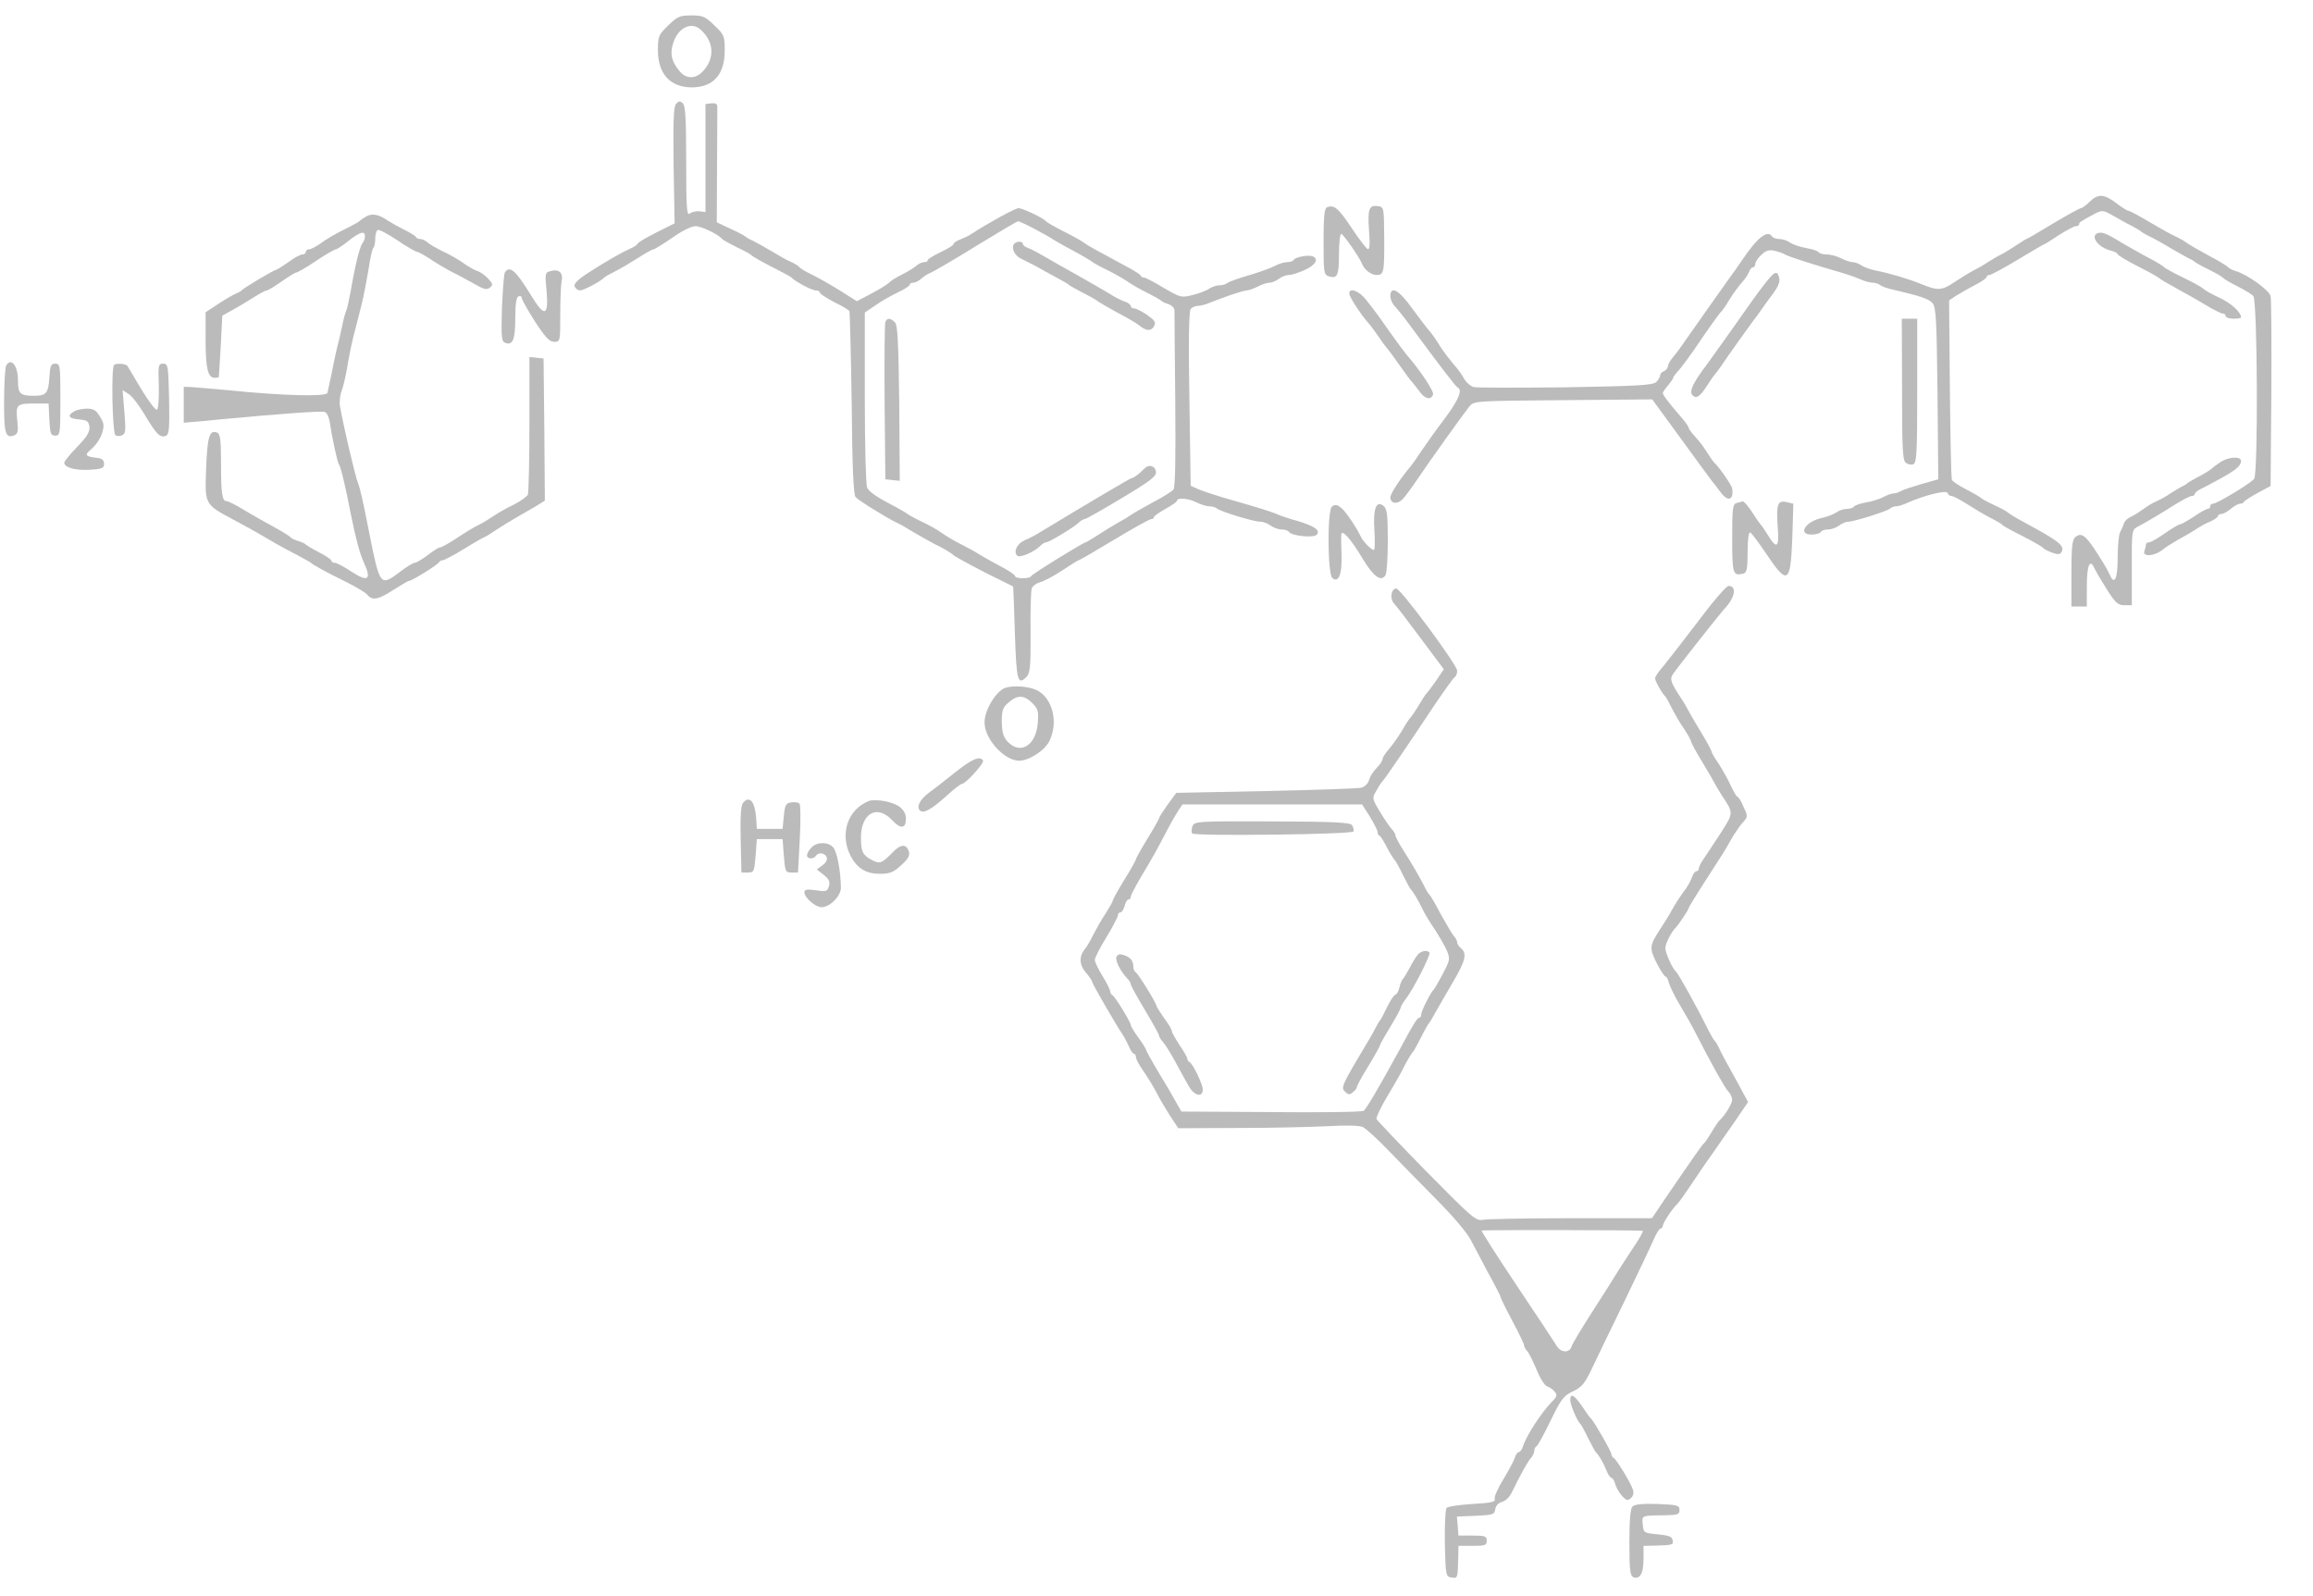 <svg version="1.0" xmlns="http://www.w3.org/2000/svg" width="900pt" height="621pt"
     viewBox="0 0 900 621" preserveAspectRatio="xMidYMid meet">
    <g transform="translate(0,621) scale(0.1,-0.1)" fill="#bbb4b" stroke="none">
        <path d="M2600 6111 c-37 -36 -40 -42 -40 -96 0 -93 48 -145 133 -145 83 1 127 50 127 144 0 55 -2 61 -40 97 -36 35 -45 39 -90 39 -45 0 -54 -4 -90 -39z m122 -13 c52 -43 61 -104 22 -155 -32 -42 -73 -45 -103 -6 -29 36 -35 66 -21 107 18 56 67 82 102 54z"/>
        <path d="M2630 5805 c-9 -11 -11 -71 -9 -239 l4 -225 -72 -36 c-40 -20 -73 -40 -73 -44 0 -3 -12 -12 -27 -18 -34 -15 -90 -47 -165 -95 -40 -26 -56 -42 -52 -53 4 -8 13 -15 21 -15 14 0 80 35 93 49 3 4 23 15 45 26 22 11 62 35 90 53 27 17 53 32 58 32 4 0 37 20 73 45 36 26 75 45 90 45 23 0 90 -32 104 -50 3 -4 28 -17 55 -31 28 -13 52 -26 55 -29 9 -9 45 -29 100 -57 30 -15 57 -30 60 -33 13 -15 79 -50 94 -50 9 0 16 -4 16 -8 0 -5 25 -21 55 -37 31 -15 57 -31 60 -35 2 -4 6 -165 9 -359 2 -250 7 -355 15 -365 11 -13 124 -83 161 -100 8 -3 38 -20 65 -37 28 -16 64 -37 80 -45 32 -15 67 -36 75 -44 8 -8 119 -67 178 -95 28 -14 53 -26 54 -27 1 -2 4 -84 7 -182 6 -185 11 -204 45 -170 14 14 17 39 16 173 -1 86 1 163 5 173 4 9 18 19 33 23 15 4 53 24 86 46 32 21 60 39 63 39 3 0 65 36 138 80 73 44 138 80 144 80 6 0 11 3 11 8 0 4 20 18 45 32 25 14 45 28 45 32 0 13 46 9 76 -7 16 -8 38 -15 50 -15 11 0 24 -4 30 -9 12 -11 142 -51 168 -51 12 0 30 -7 40 -15 11 -8 30 -15 42 -15 13 0 25 -4 29 -9 9 -16 95 -25 108 -12 17 17 -9 35 -78 55 -33 9 -67 21 -75 25 -8 4 -49 18 -90 30 -41 12 -100 29 -130 38 -30 9 -69 22 -86 29 l-31 14 -5 337 c-4 216 -2 343 5 351 5 6 18 12 28 12 10 0 30 5 46 12 60 24 129 47 143 48 8 0 28 7 44 15 15 8 36 15 45 15 10 0 26 7 37 15 10 8 28 15 39 15 11 0 39 9 63 20 41 19 55 43 29 53 -17 6 -66 -3 -73 -14 -3 -5 -14 -9 -26 -9 -11 0 -32 -6 -46 -14 -15 -8 -61 -25 -102 -37 -41 -12 -79 -25 -84 -30 -6 -5 -19 -9 -31 -9 -11 0 -29 -6 -40 -13 -11 -8 -40 -19 -65 -25 -43 -11 -47 -10 -112 28 -36 22 -71 40 -76 40 -6 0 -12 3 -14 8 -1 4 -19 15 -38 26 -130 70 -167 90 -180 100 -8 7 -44 27 -80 45 -36 18 -67 36 -70 40 -9 12 -90 51 -107 51 -13 0 -120 -59 -183 -100 -8 -6 -27 -15 -42 -21 -16 -6 -28 -14 -28 -19 0 -4 -22 -18 -50 -31 -27 -13 -50 -27 -50 -31 0 -5 -6 -8 -14 -8 -8 0 -21 -6 -28 -12 -7 -7 -31 -22 -52 -33 -22 -11 -45 -24 -51 -30 -16 -15 -45 -32 -91 -56 l-40 -21 -65 41 c-35 22 -84 50 -109 62 -25 12 -47 25 -50 30 -3 4 -17 13 -30 19 -14 5 -47 24 -75 41 -27 16 -61 35 -75 42 -14 6 -27 14 -30 17 -3 3 -29 17 -58 30 l-53 25 1 220 c1 121 1 226 1 233 -1 8 -10 12 -23 10 l-23 -3 0 -210 0 -210 -24 3 c-13 1 -30 -3 -37 -9 -12 -10 -14 23 -14 204 0 169 -3 217 -14 226 -10 9 -16 8 -26 -4z m1396 -486 c32 -17 64 -35 69 -39 6 -4 42 -25 80 -45 39 -21 72 -41 75 -44 3 -3 28 -17 55 -30 28 -14 64 -34 80 -45 17 -12 53 -33 80 -46 28 -14 52 -28 55 -31 3 -4 15 -9 28 -13 12 -4 22 -15 22 -24 0 -9 1 -167 3 -350 2 -223 0 -338 -7 -347 -6 -7 -42 -30 -81 -50 -38 -21 -77 -43 -85 -49 -8 -6 -31 -20 -50 -30 -19 -11 -54 -32 -78 -48 -24 -15 -45 -28 -47 -28 -9 0 -210 -124 -213 -132 -5 -11 -62 -10 -62 0 0 5 -24 21 -52 36 -29 15 -66 36 -83 46 -16 11 -50 29 -75 42 -25 12 -58 32 -75 44 -16 12 -52 32 -80 45 -27 13 -52 27 -55 30 -3 3 -37 23 -76 43 -42 22 -75 45 -80 59 -5 12 -9 170 -9 351 l0 330 40 27 c22 16 61 38 88 51 26 12 47 26 47 30 0 5 6 8 14 8 8 0 21 7 30 15 8 8 25 19 38 24 13 6 93 52 178 105 85 52 158 95 161 95 3 1 33 -13 65 -30z"/>
        <path d="M3945 5260 c-11 -18 5 -48 33 -59 15 -7 54 -27 87 -46 33 -18 67 -37 75 -41 8 -4 17 -10 20 -13 3 -3 28 -17 55 -31 28 -14 52 -28 55 -31 3 -3 37 -23 75 -44 39 -20 77 -43 85 -49 28 -24 49 -26 60 -6 9 16 4 23 -27 45 -21 14 -43 25 -50 25 -7 0 -13 4 -13 9 0 5 -10 13 -22 17 -13 4 -39 17 -59 30 -20 12 -78 46 -130 75 -52 29 -112 63 -134 76 -22 13 -48 26 -57 29 -10 4 -18 10 -18 15 0 12 -27 11 -35 -1z"/>
        <path d="M3445 4957 c-3 -7 -4 -147 -3 -312 l3 -300 28 -3 28 -3 -2 302 c-3 238 -6 305 -17 315 -17 17 -31 18 -37 1z"/>
        <path d="M4453 4387 c-20 -21 -42 -37 -49 -37 -5 0 -174 -100 -354 -209 -19 -12 -47 -27 -63 -33 -29 -13 -45 -44 -29 -60 10 -10 64 13 90 38 7 8 18 14 23 14 11 0 109 59 127 77 7 7 17 13 22 13 5 0 70 37 145 82 112 67 135 85 133 102 -3 24 -28 31 -45 13z"/>
        <path d="M8130 5424 c-13 -13 -29 -24 -33 -24 -5 0 -54 -27 -109 -60 -54 -33 -101 -60 -103 -60 -2 0 -21 -12 -42 -26 -21 -14 -47 -30 -58 -35 -11 -5 -33 -18 -50 -29 -16 -11 -41 -25 -55 -32 -14 -7 -47 -27 -74 -45 -50 -34 -66 -35 -131 -8 -43 18 -123 42 -170 51 -22 4 -49 13 -60 20 -11 8 -27 14 -36 14 -9 0 -30 7 -45 15 -16 8 -41 15 -56 15 -15 0 -29 4 -32 9 -4 5 -25 12 -49 16 -23 4 -51 14 -62 21 -11 8 -29 14 -42 14 -12 0 -25 5 -28 10 -17 27 -57 -4 -115 -90 -8 -13 -35 -51 -60 -85 -25 -35 -51 -72 -58 -82 -7 -10 -35 -49 -62 -88 -27 -38 -55 -78 -62 -88 -7 -11 -21 -28 -30 -39 -10 -12 -18 -27 -18 -33 0 -7 -7 -15 -15 -19 -8 -3 -15 -10 -15 -16 0 -6 -7 -18 -15 -26 -13 -13 -70 -16 -351 -21 -185 -2 -347 -2 -360 1 -13 4 -30 19 -38 34 -8 15 -27 41 -42 57 -14 17 -38 48 -52 70 -13 22 -31 47 -38 55 -8 8 -38 48 -67 87 -53 75 -87 94 -87 50 0 -12 8 -30 18 -39 9 -10 36 -43 59 -75 115 -156 178 -238 185 -241 20 -9 3 -49 -50 -120 -32 -42 -72 -98 -90 -125 -17 -26 -36 -53 -42 -60 -40 -47 -80 -108 -80 -122 0 -24 26 -29 47 -8 10 10 36 45 58 78 47 70 176 250 202 283 18 22 18 22 365 25 l347 3 108 -148 c59 -82 115 -157 123 -168 8 -10 24 -30 34 -44 29 -40 53 -33 46 14 -2 12 -52 85 -70 100 -3 3 -16 21 -28 40 -11 19 -33 47 -47 62 -14 15 -25 31 -25 35 0 4 -15 25 -33 45 -43 50 -67 81 -67 89 0 3 9 16 20 29 11 13 20 26 20 29 0 3 10 18 23 31 12 14 37 48 56 75 70 103 104 150 111 155 3 3 17 23 30 45 13 22 35 51 47 65 13 14 26 33 29 43 3 9 10 17 15 17 5 0 9 6 9 13 0 8 11 24 24 36 18 17 30 20 52 15 16 -4 34 -10 39 -14 11 -7 100 -36 200 -65 33 -9 74 -23 92 -31 17 -8 40 -14 50 -14 10 0 23 -4 28 -9 6 -5 30 -14 55 -19 103 -24 136 -35 150 -52 13 -14 16 -68 19 -351 l3 -334 -64 -18 c-34 -10 -71 -22 -80 -27 -10 -6 -23 -10 -30 -10 -7 0 -25 -6 -40 -14 -14 -8 -45 -17 -67 -21 -23 -4 -43 -11 -47 -16 -3 -5 -15 -9 -27 -9 -13 0 -31 -6 -42 -14 -11 -7 -36 -17 -55 -21 -65 -14 -97 -65 -41 -65 17 0 33 5 36 10 3 6 16 10 29 10 12 0 31 7 42 15 10 8 26 15 35 15 23 0 152 41 163 51 6 5 16 9 24 9 8 0 28 6 45 14 68 30 151 50 155 38 2 -7 9 -12 16 -12 6 0 34 -15 61 -32 28 -18 68 -42 90 -53 22 -11 42 -23 45 -26 5 -6 17 -13 107 -59 26 -14 50 -28 53 -32 3 -4 18 -12 34 -18 22 -8 31 -8 37 1 15 25 -8 43 -149 119 -26 14 -52 30 -58 35 -6 6 -31 19 -55 30 -24 11 -46 23 -49 26 -3 4 -29 19 -58 34 -29 15 -55 32 -57 38 -3 7 -6 166 -8 355 l-3 343 25 17 c15 9 47 28 74 42 26 13 47 28 47 32 0 5 5 8 11 8 6 0 56 27 111 60 54 33 101 60 103 60 2 0 27 16 56 35 30 19 59 35 66 35 7 0 13 3 13 8 0 7 6 11 64 42 26 13 31 12 70 -10 22 -13 54 -31 71 -39 16 -9 32 -18 35 -21 3 -3 16 -11 30 -18 14 -6 52 -27 85 -47 33 -19 67 -38 75 -42 8 -3 17 -9 20 -12 3 -3 28 -17 55 -30 28 -14 52 -28 55 -32 3 -4 28 -19 56 -33 28 -14 56 -31 62 -38 16 -20 19 -692 3 -711 -15 -19 -145 -97 -160 -97 -6 0 -11 -4 -11 -10 0 -5 -4 -10 -9 -10 -6 0 -30 -13 -54 -30 -25 -16 -49 -30 -54 -30 -5 0 -32 -16 -59 -35 -27 -19 -55 -35 -61 -35 -7 0 -13 -4 -13 -9 0 -5 -3 -16 -6 -25 -9 -23 37 -21 68 3 13 11 42 29 63 41 22 12 54 30 70 41 17 11 42 25 58 31 15 7 27 16 27 20 0 4 6 8 13 8 8 0 24 9 37 20 13 11 29 20 36 20 7 0 14 3 16 8 2 4 26 19 53 34 l50 27 3 358 c1 197 0 368 -3 381 -6 23 -88 83 -135 97 -14 4 -27 11 -30 15 -3 4 -36 25 -75 45 -38 21 -77 43 -85 49 -8 7 -33 21 -55 31 -22 11 -68 37 -103 58 -34 20 -66 37 -70 37 -5 0 -26 13 -48 30 -47 36 -71 37 -104 4z"/>
        <path d="M5163 5403 c-10 -3 -13 -40 -13 -133 0 -120 1 -129 20 -135 34 -11 40 3 40 86 0 43 4 79 9 79 7 0 70 -90 80 -115 9 -24 36 -45 57 -45 29 0 31 9 30 150 -1 113 -1 115 -25 118 -34 5 -40 -12 -34 -96 4 -53 3 -74 -5 -71 -6 2 -35 40 -64 84 -51 76 -67 90 -95 78z"/>
        <path d="M1425 5368 c-11 -6 -22 -14 -25 -17 -3 -4 -30 -19 -61 -34 -32 -16 -72 -39 -90 -53 -18 -13 -39 -24 -46 -24 -7 0 -13 -4 -13 -10 0 -5 -6 -10 -13 -10 -8 0 -33 -13 -55 -30 -23 -16 -45 -30 -48 -30 -8 0 -127 -71 -134 -80 -3 -4 -13 -9 -23 -13 -10 -4 -40 -21 -67 -39 l-50 -33 0 -108 c0 -110 9 -147 35 -147 8 0 16 1 16 3 1 1 4 55 8 121 l6 118 40 22 c22 12 59 34 82 49 24 15 46 27 51 27 5 0 31 16 58 35 27 19 53 35 58 35 4 0 39 20 76 45 37 25 72 45 77 45 4 0 24 13 43 28 48 39 70 46 70 24 0 -10 -4 -22 -9 -27 -10 -12 -28 -81 -45 -180 -7 -38 -15 -77 -19 -85 -4 -8 -11 -35 -16 -60 -5 -25 -14 -63 -20 -85 -5 -22 -15 -67 -21 -100 -7 -33 -14 -66 -16 -74 -5 -15 -171 -11 -379 10 -66 6 -133 12 -150 13 l-30 1 0 -70 0 -70 30 3 c17 1 71 6 120 11 226 21 387 33 399 28 8 -3 16 -20 19 -39 9 -61 29 -153 35 -163 8 -11 26 -86 46 -190 21 -104 35 -156 51 -192 32 -69 18 -80 -48 -37 -28 19 -57 34 -64 34 -7 0 -13 3 -13 8 0 4 -21 19 -47 32 -27 14 -50 28 -53 31 -3 4 -16 10 -30 14 -14 4 -27 11 -30 15 -3 4 -32 22 -65 40 -33 18 -85 47 -116 66 -31 19 -61 34 -67 34 -18 0 -22 29 -22 146 0 95 -3 116 -16 121 -29 11 -37 -15 -42 -139 -5 -143 -7 -139 108 -201 36 -19 83 -45 105 -58 49 -29 80 -47 142 -79 26 -14 50 -27 53 -30 8 -8 57 -35 136 -74 39 -19 77 -42 84 -51 19 -23 43 -18 101 20 30 19 57 35 61 35 11 0 112 63 116 72 2 4 8 8 14 8 6 0 44 20 85 45 40 25 76 45 78 45 2 0 23 13 47 29 24 16 59 37 78 48 19 11 52 30 73 42 l37 23 -2 277 -3 276 -27 3 -28 3 0 -260 c0 -142 -3 -266 -6 -275 -3 -8 -27 -25 -52 -38 -26 -12 -63 -33 -82 -46 -19 -13 -44 -28 -55 -33 -22 -11 -41 -22 -102 -62 -24 -15 -46 -27 -51 -27 -5 0 -26 -13 -48 -30 -21 -16 -44 -30 -51 -30 -6 0 -32 -16 -58 -36 -76 -57 -77 -56 -120 161 -23 118 -35 169 -42 185 -10 24 -55 214 -70 298 -3 18 0 45 6 60 6 15 15 54 21 87 5 33 16 89 25 125 9 36 24 92 32 125 8 33 20 95 27 137 6 42 14 80 19 84 4 4 7 20 7 35 0 15 4 30 9 34 6 3 40 -15 77 -40 37 -25 72 -45 77 -45 5 0 28 -13 51 -28 22 -15 61 -38 86 -51 25 -12 64 -34 88 -47 35 -20 46 -23 58 -13 13 10 12 15 -7 35 -12 13 -32 27 -43 30 -12 4 -34 17 -51 29 -16 12 -52 33 -80 46 -27 13 -56 30 -63 37 -7 6 -19 12 -27 12 -7 0 -15 3 -17 8 -1 4 -21 16 -43 27 -22 11 -51 27 -65 36 -36 25 -62 30 -85 17z"/>
        <path d="M8163 5303 c-32 -11 1 -56 50 -68 15 -4 27 -10 27 -14 0 -4 35 -25 78 -47 42 -21 79 -42 82 -45 3 -4 32 -21 65 -39 33 -18 85 -47 116 -66 31 -19 62 -34 68 -34 6 0 11 -4 11 -10 0 -5 14 -10 30 -10 17 0 30 2 30 5 0 20 -38 55 -83 76 -28 13 -58 29 -64 36 -7 6 -43 26 -80 44 -38 18 -70 36 -73 40 -3 4 -36 24 -75 44 -38 21 -86 48 -105 60 -44 27 -62 33 -77 28z"/>
        <path d="M1964 5149 c-3 -6 -8 -69 -11 -139 -3 -113 -2 -128 13 -134 29 -11 39 12 39 96 0 56 4 82 13 85 6 3 12 0 12 -6 0 -6 23 -47 51 -91 41 -63 57 -80 75 -80 24 0 24 1 24 108 0 59 3 116 5 127 8 31 -9 49 -39 41 -26 -6 -26 -7 -19 -81 8 -97 -9 -100 -62 -12 -59 96 -82 116 -101 86z"/>
        <path d="M6863 5101 c-21 -27 -65 -88 -98 -136 -33 -47 -88 -124 -122 -171 -64 -85 -76 -117 -48 -128 10 -4 24 8 43 37 15 23 31 47 37 53 5 6 17 22 25 34 18 28 105 149 122 172 7 9 20 26 28 38 8 12 29 41 47 65 22 29 30 49 26 64 -8 31 -18 26 -60 -28z"/>
        <path d="M5250 5068 c0 -13 44 -80 72 -112 10 -11 30 -38 45 -60 15 -23 31 -43 34 -46 3 -3 23 -30 44 -60 21 -30 43 -60 49 -66 6 -7 20 -24 30 -38 21 -29 44 -34 52 -11 5 12 -53 98 -103 155 -7 8 -36 47 -63 85 -27 39 -53 75 -57 80 -5 6 -21 27 -37 48 -27 35 -66 50 -66 25z"/>
        <path d="M7401 4696 c0 -227 2 -276 14 -286 8 -7 22 -10 30 -6 13 5 15 45 15 286 l0 280 -30 0 -30 0 1 -274z"/>
        <path d="M24 4788 c-4 -7 -8 -68 -8 -136 -1 -128 5 -149 39 -136 15 6 17 16 12 60 -6 61 -2 64 73 64 l49 0 3 -62 c3 -55 5 -63 23 -63 19 0 20 7 20 140 0 133 -1 140 -20 140 -17 0 -20 -8 -23 -55 -4 -60 -12 -70 -59 -70 -55 0 -63 8 -63 59 0 58 -26 91 -46 59z"/>
        <path d="M444 4790 c-12 -12 -7 -260 5 -273 4 -4 15 -5 25 -1 15 6 16 17 10 91 l-7 85 22 -14 c13 -7 41 -43 63 -80 45 -76 61 -93 83 -84 13 5 15 27 13 143 -3 130 -4 138 -23 138 -19 0 -20 -6 -17 -87 1 -48 -2 -89 -7 -92 -5 -4 -33 33 -62 81 -29 49 -53 89 -53 89 -6 9 -44 12 -52 4z"/>
        <path d="M288 4609 c-28 -16 -21 -28 20 -31 31 -3 37 -7 40 -29 2 -19 -9 -38 -48 -78 -27 -28 -50 -56 -50 -61 0 -19 42 -31 98 -28 49 3 57 6 57 23 0 14 -8 21 -25 23 -50 6 -53 11 -23 36 16 14 34 40 40 60 9 29 8 40 -8 65 -15 25 -25 31 -51 31 -18 0 -41 -5 -50 -11z"/>
        <path d="M8640 4412 c-14 -9 -30 -21 -36 -27 -6 -5 -28 -19 -50 -30 -21 -11 -41 -23 -44 -26 -3 -3 -12 -9 -20 -12 -8 -4 -28 -16 -45 -27 -16 -11 -41 -25 -55 -31 -14 -5 -38 -21 -55 -33 -16 -12 -38 -25 -48 -29 -9 -4 -20 -15 -23 -24 -3 -10 -10 -26 -15 -35 -5 -10 -9 -54 -9 -97 0 -82 -12 -110 -30 -69 -6 13 -16 32 -23 43 -69 112 -85 127 -112 105 -12 -10 -15 -39 -15 -141 l0 -129 30 0 30 0 0 79 c0 82 12 110 30 69 6 -13 28 -50 49 -83 32 -51 43 -60 67 -60 l29 0 0 147 c-1 138 1 147 20 157 34 18 97 55 150 89 28 17 56 32 63 32 6 0 12 3 12 8 0 4 9 12 19 17 134 69 161 88 161 112 0 18 -49 16 -80 -5z"/>
        <path d="M6758 4253 c-16 -4 -18 -19 -18 -138 0 -138 3 -147 43 -137 14 4 17 17 17 84 0 46 4 78 10 76 5 -1 33 -39 62 -82 84 -125 95 -118 102 62 l4 132 -25 6 c-36 9 -42 -8 -36 -93 7 -84 -3 -93 -38 -35 -13 20 -25 39 -29 42 -3 3 -18 24 -33 48 -15 23 -31 41 -35 41 -4 -1 -15 -3 -24 -6z"/>
        <path d="M5182 4238 c-18 -18 -16 -262 2 -277 24 -20 38 12 36 86 -1 37 -2 75 -1 83 2 23 39 -19 85 -97 41 -67 70 -88 87 -61 5 7 9 68 9 134 0 100 -3 124 -16 135 -29 24 -42 -10 -36 -96 2 -41 2 -75 -2 -75 -10 0 -41 32 -50 50 -4 8 -12 24 -19 35 -49 80 -75 103 -95 83z"/>
        <path d="M6608 3793 c-57 -75 -118 -153 -135 -174 -18 -20 -33 -42 -33 -48 0 -11 27 -59 40 -71 3 -3 14 -23 25 -45 11 -22 32 -59 48 -81 15 -23 27 -45 27 -49 0 -4 19 -40 43 -79 24 -39 46 -78 50 -86 4 -8 16 -28 27 -45 46 -70 46 -67 -5 -147 -26 -40 -56 -85 -66 -100 -11 -15 -19 -32 -19 -38 0 -5 -4 -10 -9 -10 -5 0 -13 -10 -17 -22 -4 -13 -18 -39 -33 -58 -14 -19 -35 -51 -45 -70 -10 -19 -31 -53 -46 -75 -42 -65 -43 -73 -14 -132 15 -29 31 -53 35 -53 4 0 10 -11 13 -25 4 -14 23 -53 44 -88 20 -34 48 -82 60 -107 63 -123 113 -212 126 -226 9 -8 16 -24 16 -33 0 -16 -30 -64 -50 -81 -3 -3 -17 -23 -30 -45 -13 -22 -27 -42 -31 -45 -6 -5 -38 -50 -152 -217 l-49 -73 -313 0 c-172 0 -326 -3 -343 -6 -29 -6 -40 4 -221 187 -105 107 -192 199 -195 205 -2 6 18 49 46 95 28 46 54 93 59 104 10 21 31 57 39 65 3 3 16 28 30 55 14 28 28 52 31 55 3 3 14 21 24 40 11 19 41 72 67 116 51 86 57 114 33 134 -8 7 -15 17 -15 23 0 6 -6 18 -14 26 -7 9 -30 48 -51 86 -20 39 -40 72 -44 75 -3 3 -12 16 -18 30 -17 34 -53 96 -86 147 -15 24 -27 47 -27 52 0 5 -6 16 -13 23 -7 7 -28 37 -46 67 -33 55 -33 55 -15 85 9 17 20 33 23 36 7 5 90 127 203 297 38 56 73 105 78 108 6 3 10 15 10 25 0 23 -220 320 -237 320 -20 0 -26 -40 -9 -58 9 -9 56 -71 105 -137 l89 -119 -31 -46 c-18 -25 -34 -47 -38 -50 -3 -3 -16 -23 -29 -45 -13 -22 -27 -42 -30 -45 -4 -3 -19 -25 -33 -50 -15 -25 -38 -58 -52 -74 -14 -16 -25 -33 -25 -38 0 -5 -6 -16 -12 -23 -29 -32 -36 -43 -42 -63 -4 -12 -17 -24 -29 -27 -12 -3 -179 -9 -371 -13 l-349 -7 -33 -45 c-18 -25 -33 -48 -33 -52 -1 -4 -21 -41 -46 -81 -25 -41 -45 -77 -45 -80 0 -4 -20 -40 -45 -80 -25 -41 -45 -77 -45 -81 0 -4 -12 -25 -27 -49 -16 -23 -37 -61 -49 -84 -11 -23 -26 -48 -32 -55 -24 -29 -23 -62 3 -92 14 -16 25 -33 25 -37 0 -7 93 -168 121 -209 5 -8 15 -27 22 -42 6 -16 15 -28 19 -28 4 0 8 -6 8 -13 0 -8 13 -32 28 -53 15 -21 38 -59 51 -83 12 -25 37 -66 54 -93 l32 -48 235 1 c129 0 285 4 347 7 68 4 121 3 135 -3 13 -6 59 -48 103 -94 44 -46 128 -131 186 -190 61 -61 117 -127 132 -156 14 -27 44 -84 66 -125 23 -41 43 -81 46 -87 3 -7 7 -19 10 -25 3 -7 23 -47 45 -88 22 -41 40 -79 40 -84 0 -5 6 -17 14 -25 7 -9 23 -42 36 -73 13 -32 31 -60 41 -63 9 -3 23 -12 29 -21 10 -11 8 -19 -11 -38 -40 -40 -100 -132 -113 -174 -4 -12 -11 -22 -16 -22 -5 0 -12 -10 -16 -22 -3 -12 -24 -50 -45 -85 -21 -34 -36 -69 -33 -76 4 -11 -14 -15 -86 -19 -50 -3 -96 -10 -101 -15 -5 -5 -8 -66 -7 -139 3 -125 4 -129 26 -132 24 -4 24 -3 26 73 l1 50 55 0 c48 0 55 2 55 20 0 18 -7 20 -55 20 l-55 0 -3 37 -3 37 73 3 c67 3 73 5 76 25 2 14 12 25 26 29 13 3 29 18 37 34 35 72 65 126 77 138 6 7 12 19 12 27 0 7 4 15 8 17 5 1 29 46 55 99 41 85 51 98 87 115 34 16 46 30 72 84 17 36 74 155 128 265 53 110 105 219 115 243 10 23 22 42 27 42 4 0 8 5 8 10 0 11 37 67 56 85 6 5 30 39 54 75 24 36 59 88 79 115 19 28 59 85 89 128 l54 79 -17 31 c-9 18 -32 59 -50 92 -19 33 -39 71 -45 85 -6 13 -14 27 -18 30 -4 3 -19 30 -34 60 -37 75 -109 204 -117 210 -13 10 -41 72 -41 91 0 17 23 63 40 79 10 10 50 69 50 75 0 3 24 43 53 88 82 127 90 139 112 179 11 20 31 49 43 64 24 26 24 27 6 65 -9 22 -20 39 -24 39 -3 0 -14 19 -25 42 -10 23 -31 60 -46 84 -16 23 -29 45 -29 49 0 4 -19 40 -43 79 -24 39 -46 78 -50 86 -4 8 -16 29 -27 45 -40 61 -44 73 -29 94 27 38 184 236 197 250 43 44 52 91 18 91 -9 0 -62 -62 -118 -137z m-1278 -760 c16 -27 30 -53 30 -60 0 -6 3 -13 8 -15 4 -1 16 -21 27 -42 11 -22 25 -44 30 -50 6 -6 21 -33 34 -61 14 -27 27 -52 30 -55 9 -8 29 -42 45 -75 7 -16 29 -53 48 -80 18 -28 40 -66 48 -84 13 -32 12 -38 -16 -90 -16 -31 -32 -58 -35 -61 -11 -9 -49 -84 -49 -97 0 -7 -3 -13 -7 -13 -8 0 -23 -23 -72 -115 -83 -152 -135 -241 -145 -247 -6 -5 -168 -7 -360 -5 l-349 2 -20 35 c-10 19 -41 72 -68 116 -27 45 -49 85 -49 88 0 3 -13 25 -30 48 -16 22 -30 45 -30 49 0 12 -62 113 -72 117 -4 2 -8 8 -8 14 0 6 -13 33 -30 60 -16 26 -30 55 -30 63 0 8 20 48 45 88 25 41 45 80 45 86 0 6 4 11 10 11 5 0 12 11 16 25 3 14 10 25 15 25 5 0 9 5 9 11 0 6 19 42 42 81 48 80 63 108 98 175 13 26 33 60 43 76 l18 27 350 0 349 0 30 -47z m1062 -1612 c4 -1 -16 -36 -45 -78 -28 -43 -56 -86 -62 -96 -5 -9 -44 -71 -86 -136 -42 -65 -80 -128 -84 -140 -8 -27 -43 -25 -59 4 -6 10 -75 115 -153 231 -78 117 -140 214 -138 216 3 3 607 2 627 -1z"/>
        <path d="M4640 2995 c-4 -11 -5 -23 -1 -28 11 -11 624 -4 628 8 1 6 -1 16 -6 24 -7 11 -67 14 -311 15 -294 1 -303 0 -310 -19z"/>
        <path d="M5518 2497 c-7 -8 -22 -31 -33 -53 -11 -21 -23 -41 -27 -44 -3 -3 -10 -18 -13 -33 -4 -15 -11 -27 -15 -27 -5 0 -19 -21 -32 -47 -13 -27 -25 -50 -28 -53 -3 -3 -11 -16 -18 -30 -7 -14 -18 -34 -25 -45 -107 -179 -110 -186 -94 -202 13 -13 19 -14 31 -3 9 7 16 16 16 21 0 5 20 42 45 82 25 41 45 77 45 81 0 3 18 35 40 71 22 36 40 69 40 74 0 4 9 20 20 34 29 37 99 174 92 181 -9 10 -30 7 -44 -7z"/>
        <path d="M4344 2486 c-5 -14 16 -56 43 -84 7 -7 13 -17 13 -22 0 -5 25 -50 55 -100 30 -50 55 -95 55 -100 0 -5 7 -15 14 -23 8 -8 30 -43 49 -78 19 -35 43 -79 53 -96 21 -37 54 -45 54 -12 0 21 -39 101 -52 107 -5 2 -8 8 -8 12 0 5 -13 29 -30 53 -16 25 -30 49 -30 54 0 6 -13 29 -30 51 -16 23 -30 45 -30 48 0 10 -73 129 -82 132 -4 2 -8 11 -8 20 0 24 -12 38 -38 46 -15 5 -24 3 -28 -8z"/>
        <path d="M3910 3533 c-37 -15 -81 -90 -79 -137 2 -64 78 -146 135 -146 38 0 101 41 118 78 35 73 11 168 -51 197 -31 15 -94 19 -123 8z m107 -59 c22 -22 25 -32 21 -78 -7 -87 -68 -124 -117 -72 -17 18 -22 36 -23 77 0 46 4 57 27 76 34 30 60 29 92 -3z"/>
        <path d="M3713 3202 c-39 -31 -83 -66 -98 -76 -35 -26 -50 -55 -36 -69 14 -14 42 1 106 58 27 25 53 45 58 45 14 0 88 81 82 91 -13 19 -43 6 -112 -49z"/>
        <path d="M2891 3086 c-8 -9 -11 -56 -9 -142 l3 -129 25 0 c24 0 25 4 30 65 l5 65 50 0 50 0 5 -65 c5 -61 6 -65 30 -65 l25 0 7 130 c4 72 3 134 -1 138 -5 5 -19 7 -32 5 -21 -3 -25 -10 -29 -53 l-5 -50 -50 0 -50 0 -3 45 c-5 62 -26 86 -51 56z"/>
        <path d="M3380 3093 c-82 -33 -113 -128 -71 -212 26 -50 60 -71 116 -71 37 0 52 6 81 33 29 26 35 38 30 55 -9 28 -31 28 -59 -1 -46 -47 -53 -50 -85 -33 -35 18 -42 33 -42 87 0 95 63 130 121 68 34 -36 54 -34 54 6 0 18 -9 34 -25 46 -27 20 -95 32 -120 22z"/>
        <path d="M3157 2912 c-10 -10 -17 -24 -17 -30 0 -15 26 -16 35 -2 9 15 35 12 42 -6 3 -9 -3 -21 -17 -31 l-22 -16 27 -21 c21 -17 26 -27 20 -45 -6 -20 -11 -21 -51 -15 -35 5 -44 3 -44 -8 0 -21 43 -58 67 -58 32 0 76 44 75 77 -1 65 -15 139 -30 156 -20 22 -64 22 -85 -1z"/>
        <path d="M6110 762 c0 -18 27 -82 39 -92 3 -3 17 -27 30 -55 14 -27 27 -52 30 -55 11 -9 31 -44 42 -72 6 -16 15 -28 19 -28 4 0 11 -10 14 -22 3 -13 15 -34 26 -47 17 -19 23 -21 35 -11 10 8 13 21 9 33 -8 27 -66 121 -76 125 -4 2 -8 8 -8 14 0 10 -68 128 -79 138 -4 3 -19 24 -35 48 -31 45 -46 53 -46 24z"/>
        <path d="M6352 348 c-8 -8 -12 -52 -12 -140 0 -108 3 -130 16 -135 25 -9 39 15 39 70 l0 52 45 1 c70 2 72 3 68 22 -2 13 -16 18 -58 22 -54 5 -55 6 -58 38 -4 36 -5 35 83 36 53 1 60 3 60 21 0 18 -8 20 -85 23 -58 2 -89 -1 -98 -10z"/>
    </g>
</svg>